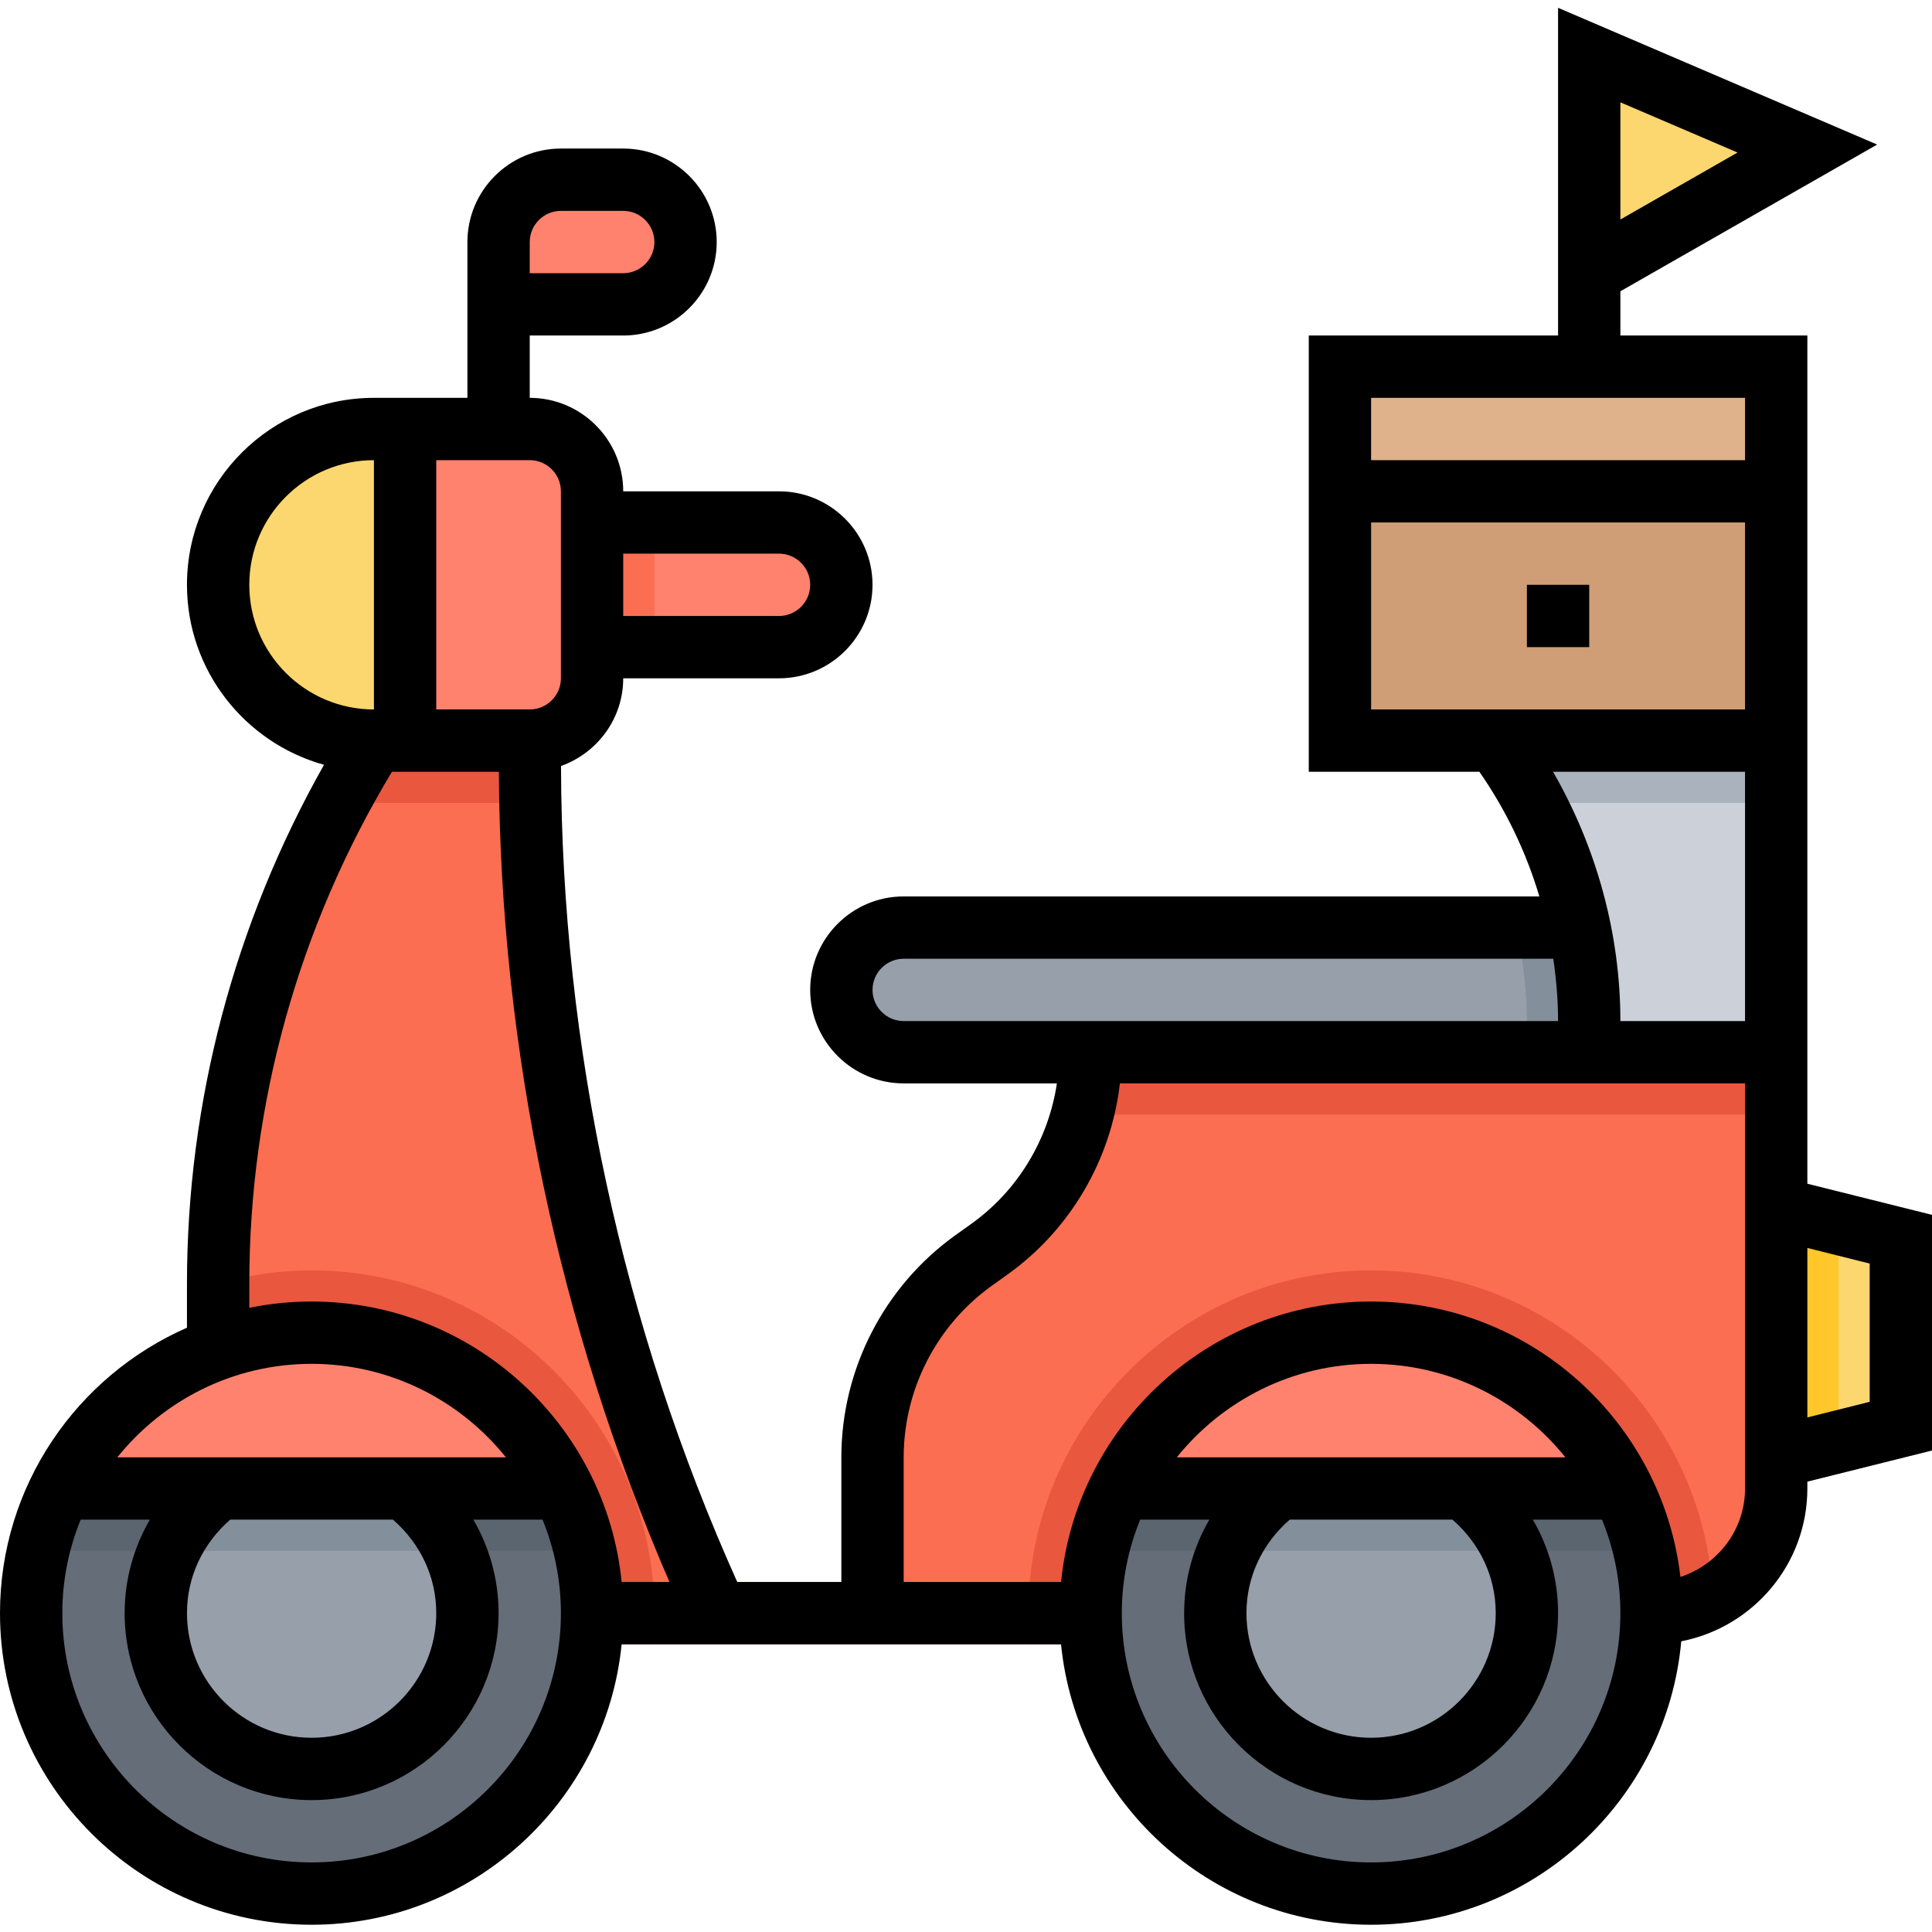 <svg height="496pt" viewBox="0 -2 496 496" width="496pt" xmlns="http://www.w3.org/2000/svg"><path d="m184 412.137c-31.625-68.52-48-143.082-48-218.543v-5.457h-40c-26.137 41.824-40 90.152-40 139.473v84.527zm0 0" fill="#fc6e51"/><path d="m80 324.137c-8.328 0-16.359 1.238-24 3.406v.066 84.527h112c0-48.52-39.48-88-88-88zm0 0" fill="#e9573f"/><path d="m224 412.137v-40c0-20.082 9.695-38.93 26.039-50.602l3.922-2.801c16.344-11.672 26.039-30.52 26.039-50.598h176v112c0 17.672-14.328 32-32 32zm0 0" fill="#fc6e51"/><path d="m439.785 407.816c-2.281-46.512-40.723-83.68-87.785-83.68-48.52 0-88 39.48-88 88h160c5.77 0 11.105-1.648 15.785-4.32zm0 0" fill="#e9573f"/><path d="m120 404.137h192v16h-192zm0 0" fill="#fc6e51"/><path d="m120 420.137h47.602c.238-2.641.398-5.297.398-8s-.168-5.359-.398-8h-47.602zm0 0" fill="#e9573f"/><path d="m264 412.137c0 2.703.168 5.359.398 8h47.602v-16h-47.602c-.23 2.641-.398 5.297-.398 8zm0 0" fill="#e9573f"/><path d="m144 380.137h-128.449c-4.824 9.633-7.551 20.488-7.551 32 0 39.766 32.23 72 72 72s72-32.234 72-72c0-11.512-2.734-22.367-7.551-32zm0 0" fill="#656d78"/><path d="m16 380.137h128l.344-.176c-11.824-23.594-36.16-39.824-64.344-39.824-28.258 0-52.641 16.312-64.426 40zm0 0" fill="#ff826e"/><path d="m150.16 396.137c-1.289-5.609-3.199-10.977-5.711-16h-128.898c-2.512 5.023-4.422 10.391-5.711 16zm0 0" fill="#5b6570"/><path d="m103.961 380.105c9.734 7.293 16.039 18.926 16.039 32.031 0 22.086-17.91 40-40 40s-40-17.914-40-40c0-13.105 6.297-24.73 16.031-32.023zm0 0" fill="#969faa"/><path d="m416 380.137h-128.449c-4.824 9.633-7.551 20.488-7.551 32 0 39.766 32.23 72 72 72s72-32.234 72-72c0-11.512-2.734-22.367-7.551-32zm0 0" fill="#656d78"/><path d="m422.16 396.137c-1.289-5.609-3.199-10.977-5.711-16h-128.898c-2.512 5.023-4.422 10.391-5.711 16zm0 0" fill="#5b6570"/><path d="m375.961 380.105c9.734 7.293 16.039 18.926 16.039 32.031 0 22.086-17.91 40-40 40s-40-17.914-40-40c0-13.105 6.297-24.73 16.031-32.023zm0 0" fill="#969faa"/><path d="m288 380.137h128l.344-.176c-11.824-23.594-36.16-39.824-64.344-39.824-28.258 0-52.641 16.312-64.426 40zm0 0" fill="#ff826e"/><path d="m344 92.137h112v96h-112zm0 0" fill="#cf9e76"/><path d="m136 188.137h-40c-22.09 0-40-17.914-40-40 0-22.09 17.91-40 40-40h40c8.84 0 16 7.16 16 16v48c0 8.84-7.16 16-16 16zm0 0" fill="#ff826e"/><path d="m96 108.137c-22.09 0-40 17.91-40 40 0 22.086 17.91 40 40 40h8v-80zm0 0" fill="#fcd770"/><path d="m152 132.137h48c8.84 0 16 7.16 16 16 0 8.84-7.16 16-16 16h-48zm0 0" fill="#ff826e"/><path d="m128 60.137c0-8.84 7.16-16 16-16h16c8.84 0 16 7.16 16 16 0 8.84-7.16 16-16 16h-32zm0 0" fill="#ff826e"/><path d="m408 268.137h-176c-8.84 0-16-7.16-16-16 0-8.84 7.16-16 16-16h176zm0 0" fill="#969faa"/><path d="m392 260.137v8h16v-32h-18.871c1.871 7.848 2.871 15.91 2.871 24zm0 0" fill="#838f9b"/><path d="m408 268.137v-8c0-25.969-8.426-51.234-24-72h72v80zm0 0" fill="#ccd1d9"/><path d="m408 12.137 56 24-56 32zm0 0" fill="#fcd770"/><path d="m344 92.137h112v32h-112zm0 0" fill="#dfb28b"/><path d="m456 308.137 32 8v48l-32 8zm0 0" fill="#fcd770"/><path d="m152 132.137h16v32h-16zm0 0" fill="#fc6e51"/><path d="m456 284.137v-16h-176c0 5.473-.785 10.832-2.16 16zm0 0" fill="#e9573f"/><path d="m384 188.137c3.809 5.078 7.176 10.438 10.113 16h61.887v-16zm0 0" fill="#aab2bd"/><path d="m136.289 204.137c-.074-3.52-.289-7.023-.289-10.543v-5.457h-40c-3.273 5.23-6.352 10.574-9.23 16zm0 0" fill="#e9573f"/><path d="m388.602 396.137c-2.785-6.359-7.121-11.879-12.602-16h-48c-5.48 4.121-9.816 9.641-12.602 16zm0 0" fill="#838f9b"/><path d="m116.602 396.137c-2.785-6.359-7.121-11.879-12.602-16h-48c-5.48 4.121-9.816 9.641-12.602 16zm0 0" fill="#838f9b"/><path d="m472 312.137-16-4v64l16-4zm0 0" fill="#ffc729"/><path d="m392 148.137h16v16h-16zm0 0"/><path d="m496 309.887-32-7.992v-217.758h-48v-11.359l65.922-37.664-81.922-35.113v84.137h-64v112h43.801c6.809 9.785 12 20.605 15.398 32h-163.199c-13.23 0-24 10.766-24 24 0 13.23 10.77 24 24 24h39.336c-2.16 14.391-10.008 27.512-22.016 36.086l-3.93 2.809c-18.398 13.137-29.391 34.488-29.391 57.105v32h-26.727c-29.418-65.465-45.09-137.723-45.242-209.48 9.273-3.328 15.969-12.113 15.969-22.52h40c13.23 0 24-10.77 24-24 0-13.234-10.77-24-24-24h-40c0-13.234-10.77-24-24-24v-16h24c13.23 0 24-10.77 24-24 0-13.234-10.77-24-24-24h-16c-13.23 0-24 10.766-24 24v40h-24c-26.473 0-48 21.527-48 48 0 22.023 14.93 40.582 35.184 46.207-22.961 40.648-35.184 86.418-35.184 133.266v11.254c-28.215 12.367-48 40.543-48 73.273 0 44.109 35.887 80 80 80 41.414 0 75.566-31.633 79.594-72h112.805c4.027 40.367 38.188 72 79.594 72 41.672 0 75.961-32.039 79.633-72.77 18.422-3.582 32.375-19.793 32.375-39.23v-1.754l32-7.992zm-80-285.613 30.078 12.887-30.078 17.191zm-280 35.863c0-4.41 3.594-8 8-8h16c4.406 0 8 3.59 8 8 0 4.406-3.594 8-8 8h-24zm312 40v16h-96v-16zm-96 32h96v48h-96zm96 64v64h-32c0-22.418-6.121-44.617-17.289-64zm-224 56c0-4.41 3.594-8 8-8h166.77c.773 5.297 1.23 10.641 1.23 16h-168c-4.406 0-8-3.586-8-8zm-24-112c4.406 0 8 3.59 8 8 0 4.406-3.594 8-8 8h-40v-16zm-56-16v48c0 4.406-3.594 8-8 8h-24v-64h24c4.406 0 8 3.59 8 8zm-80 24c0-17.648 14.352-32 32-32v64c-17.648 0-32-14.352-32-32zm0 179.473c0-46.426 12.711-91.746 36.617-131.473h27.453c.355 71.145 15.523 142.672 43.801 208h-12.277c-4.027-40.367-38.188-72-79.594-72-5.48 0-10.832.559-16 1.617zm16 20.527c20.16 0 38.145 9.391 49.879 24h-99.758c11.734-14.609 29.719-24 49.879-24zm32 64c0 17.648-14.352 32-32 32s-32-14.352-32-32c0-9.375 4.113-17.914 11.105-24h41.781c7 6.086 11.113 14.633 11.113 24zm-32 64c-35.289 0-64-28.711-64-64 0-8.488 1.695-16.586 4.711-24h17.762c-4.16 7.176-6.473 15.367-6.473 24 0 26.473 21.527 48 48 48s48-21.527 48-48c0-8.633-2.312-16.824-6.473-24h17.762c3.016 7.414 4.711 15.512 4.711 24 0 35.289-28.711 64-64 64zm272 0c-35.289 0-64-28.711-64-64 0-8.488 1.695-16.586 4.711-24h17.762c-4.16 7.176-6.473 15.367-6.473 24 0 26.473 21.527 48 48 48s48-21.527 48-48c0-8.633-2.312-16.824-6.473-24h17.762c3.016 7.414 4.711 15.512 4.711 24 0 35.289-28.711 64-64 64zm32-64c0 17.648-14.352 32-32 32s-32-14.352-32-32c0-9.375 4.113-17.914 11.105-24h41.781c7 6.086 11.113 14.633 11.113 24zm-81.879-40c11.742-14.609 29.719-24 49.879-24s38.145 9.391 49.879 24zm129.293 30.711c-4.621-39.742-38.445-70.711-79.414-70.711-41.414 0-75.566 31.633-79.594 72h-40.406v-32c0-17.465 8.48-33.945 22.68-44.09l3.93-2.809c16.215-11.574 26.648-29.535 28.902-49.109h160.488v104c0 10.641-6.992 19.566-16.586 22.719zm48.586-44.961-16 4.008v-43.512l16 4.008zm0 0"/></svg>